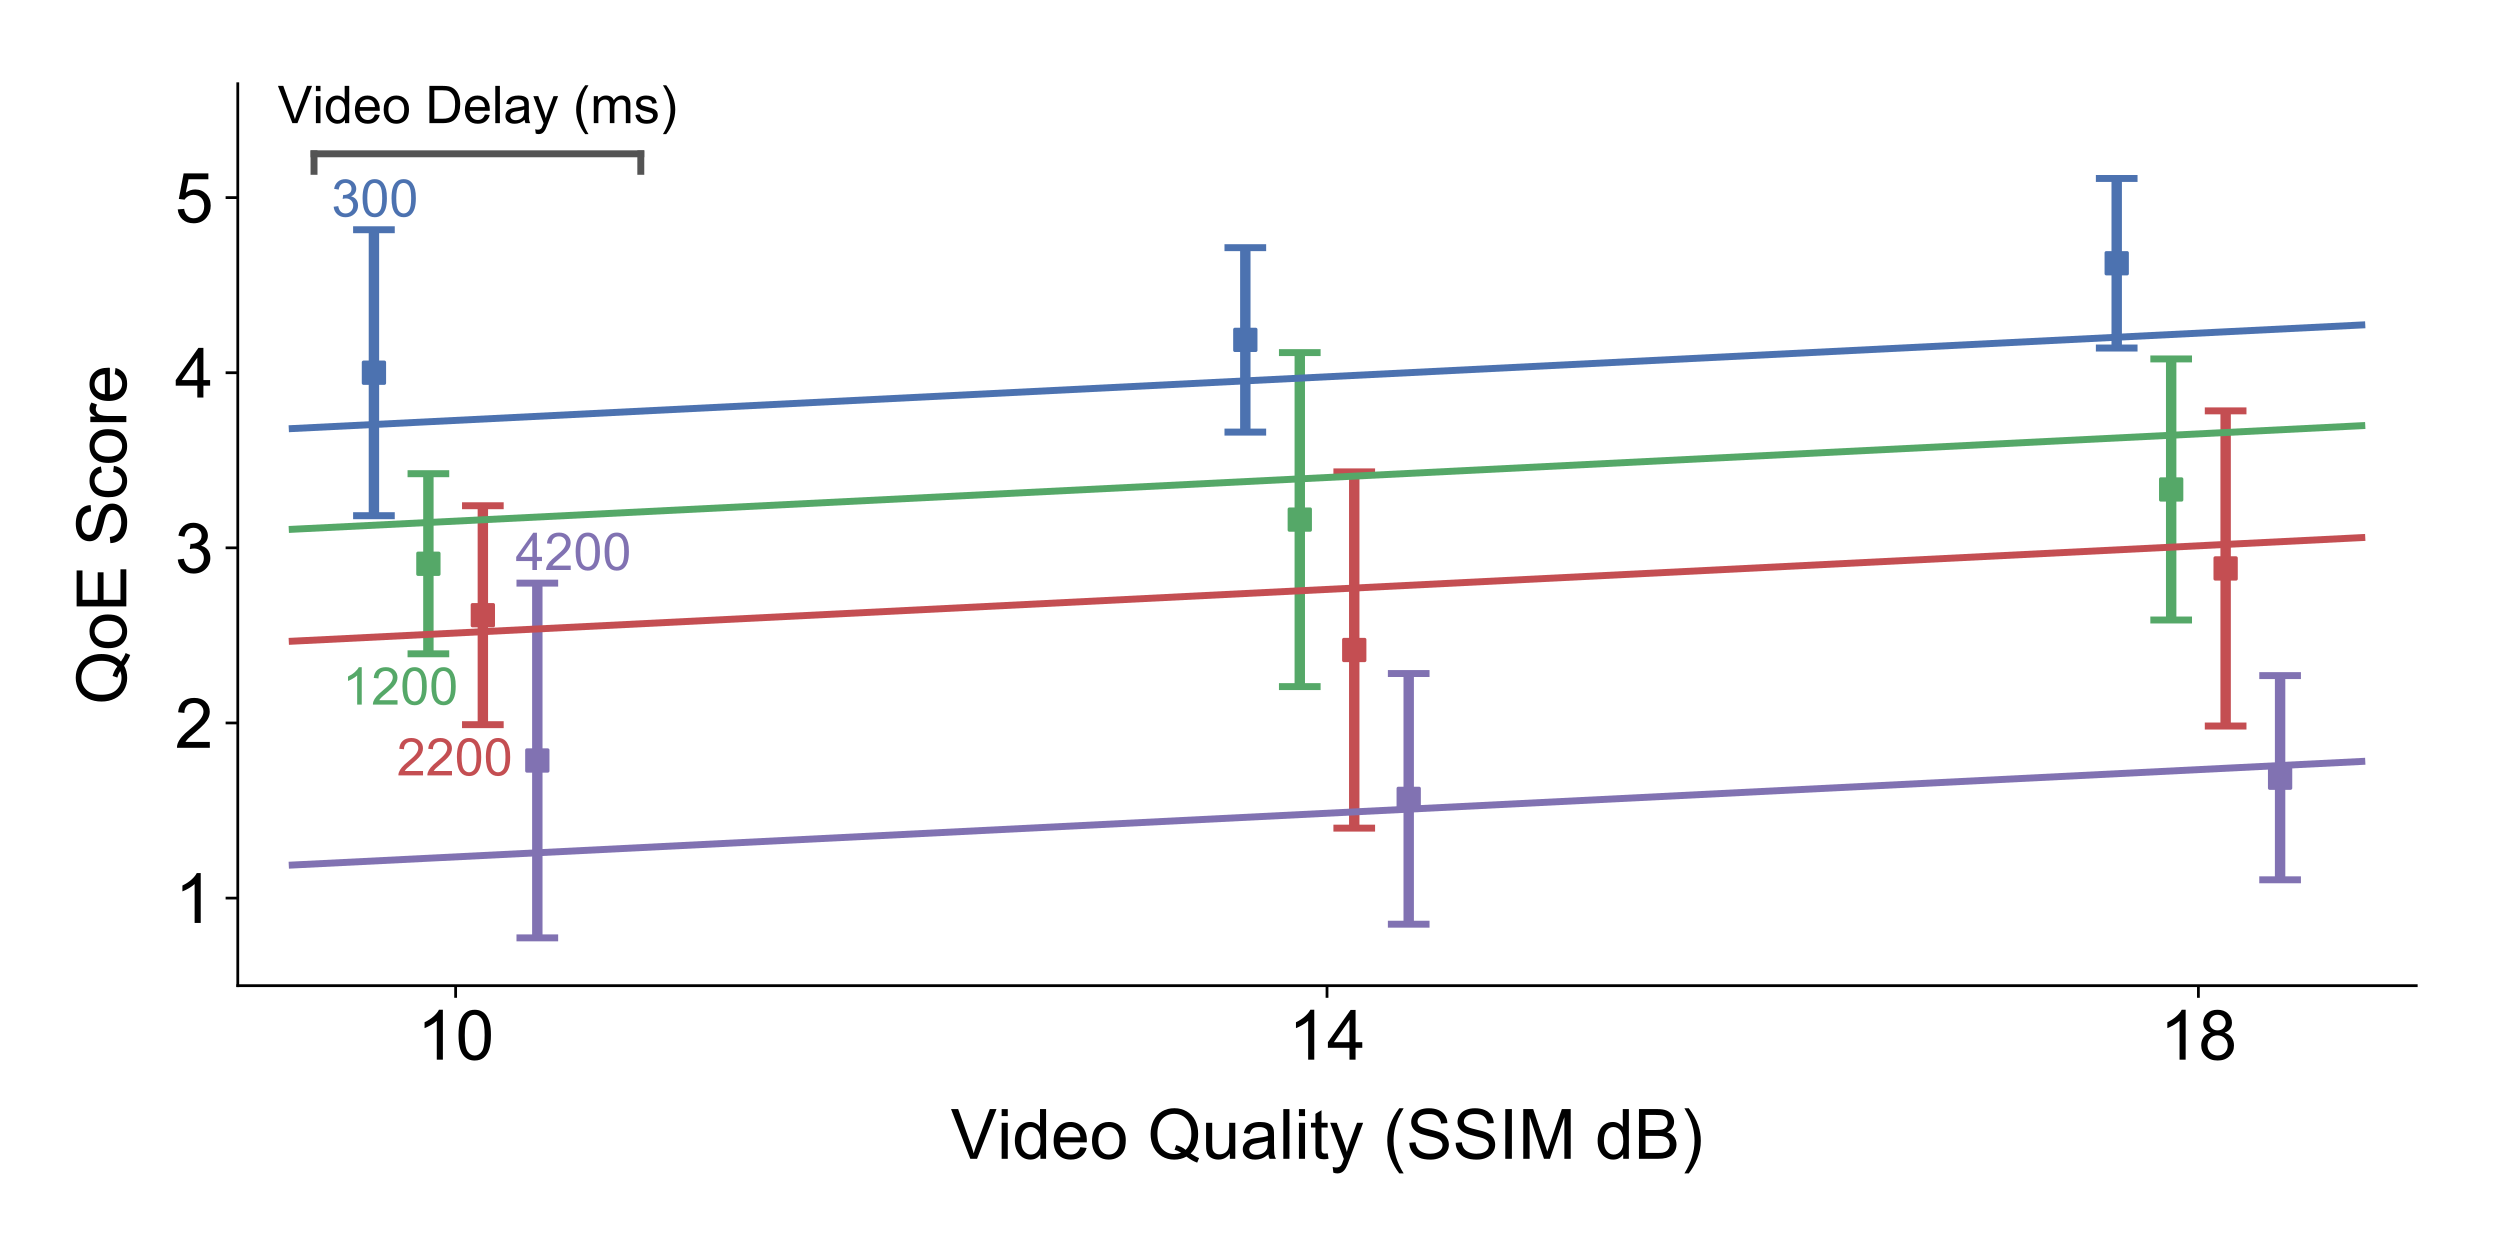 <?xml version="1.0" encoding="utf-8" standalone="no"?>
<!DOCTYPE svg PUBLIC "-//W3C//DTD SVG 1.1//EN"
  "http://www.w3.org/Graphics/SVG/1.1/DTD/svg11.dtd">
<!-- Created with matplotlib (http://matplotlib.org/) -->
<svg height="360pt" version="1.1" viewBox="0 0 720 360" width="720pt" xmlns="http://www.w3.org/2000/svg" xmlns:xlink="http://www.w3.org/1999/xlink">
 <defs>
  <style type="text/css">
*{stroke-linecap:butt;stroke-linejoin:round;}
  </style>
 </defs>
 <g id="figure_1">
  <g id="patch_1">
   <path d="M 0 360 
L 720 360 
L 720 0 
L 0 0 
z
" style="fill:#ffffff;"/>
  </g>
  <g id="axes_1">
   <g id="patch_2">
    <path d="M 68.48 283.87 
L 695.88 283.87 
L 695.88 24.12 
L 68.48 24.12 
z
" style="fill:#ffffff;"/>
   </g>
   <g id="matplotlib.axis_1">
    <g id="xtick_1">
     <g id="line2d_1">
      <defs>
       <path d="M 0 0 
L 0 3.5 
" id="m4a4c2b282b" style="stroke:#000000;stroke-width:0.8;"/>
      </defs>
      <g>
       <use style="stroke:#000000;stroke-width:0.8;" x="131.22" xlink:href="#m4a4c2b282b" y="283.87"/>
      </g>
     </g>
     <g id="text_1">
      <!-- 10 -->
      <defs>
       <path d="M 37.25 0 
L 28.469 0 
L 28.469 56 
Q 25.297 52.984 20.141 49.953 
Q 14.984 46.922 10.891 45.406 
L 10.891 53.906 
Q 18.266 57.375 23.781 62.297 
Q 29.297 67.234 31.594 71.875 
L 37.25 71.875 
z
" id="ArialMT-31"/>
       <path d="M 4.156 35.297 
Q 4.156 48 6.766 55.734 
Q 9.375 63.484 14.516 67.672 
Q 19.672 71.875 27.484 71.875 
Q 33.25 71.875 37.594 69.547 
Q 41.938 67.234 44.766 62.859 
Q 47.609 58.5 49.219 52.219 
Q 50.828 45.953 50.828 35.297 
Q 50.828 22.703 48.234 14.969 
Q 45.656 7.234 40.5 3 
Q 35.359 -1.219 27.484 -1.219 
Q 17.141 -1.219 11.234 6.203 
Q 4.156 15.141 4.156 35.297 
M 13.188 35.297 
Q 13.188 17.672 17.312 11.828 
Q 21.438 6 27.484 6 
Q 33.547 6 37.672 11.859 
Q 41.797 17.719 41.797 35.297 
Q 41.797 52.984 37.672 58.781 
Q 33.547 64.594 27.391 64.594 
Q 21.344 64.594 17.719 59.469 
Q 13.188 52.938 13.188 35.297 
" id="ArialMT-30"/>
      </defs>
      <g transform="translate(120.098 305.186)scale(0.2 -0.2)">
       <use xlink:href="#ArialMT-31"/>
       <use x="55.615" xlink:href="#ArialMT-30"/>
      </g>
     </g>
    </g>
    <g id="xtick_2">
     <g id="line2d_2">
      <g>
       <use style="stroke:#000000;stroke-width:0.8;" x="382.18" xlink:href="#m4a4c2b282b" y="283.87"/>
      </g>
     </g>
     <g id="text_2">
      <!-- 14 -->
      <defs>
       <path d="M 32.328 0 
L 32.328 17.141 
L 1.266 17.141 
L 1.266 25.203 
L 33.938 71.578 
L 41.109 71.578 
L 41.109 25.203 
L 50.781 25.203 
L 50.781 17.141 
L 41.109 17.141 
L 41.109 0 
z
M 32.328 25.203 
L 32.328 57.469 
L 9.906 25.203 
z
" id="ArialMT-34"/>
      </defs>
      <g transform="translate(371.058 305.186)scale(0.2 -0.2)">
       <use xlink:href="#ArialMT-31"/>
       <use x="55.615" xlink:href="#ArialMT-34"/>
      </g>
     </g>
    </g>
    <g id="xtick_3">
     <g id="line2d_3">
      <g>
       <use style="stroke:#000000;stroke-width:0.8;" x="633.14" xlink:href="#m4a4c2b282b" y="283.87"/>
      </g>
     </g>
     <g id="text_3">
      <!-- 18 -->
      <defs>
       <path d="M 17.672 38.812 
Q 12.203 40.828 9.562 44.531 
Q 6.938 48.25 6.938 53.422 
Q 6.938 61.234 12.547 66.547 
Q 18.172 71.875 27.484 71.875 
Q 36.859 71.875 42.578 66.422 
Q 48.297 60.984 48.297 53.172 
Q 48.297 48.188 45.672 44.5 
Q 43.062 40.828 37.75 38.812 
Q 44.344 36.672 47.781 31.875 
Q 51.219 27.094 51.219 20.453 
Q 51.219 11.281 44.719 5.031 
Q 38.234 -1.219 27.641 -1.219 
Q 17.047 -1.219 10.547 5.047 
Q 4.047 11.328 4.047 20.703 
Q 4.047 27.688 7.594 32.391 
Q 11.141 37.109 17.672 38.812 
M 15.922 53.719 
Q 15.922 48.641 19.188 45.406 
Q 22.469 42.188 27.688 42.188 
Q 32.766 42.188 36.016 45.375 
Q 39.266 48.578 39.266 53.219 
Q 39.266 58.062 35.906 61.359 
Q 32.562 64.656 27.594 64.656 
Q 22.562 64.656 19.234 61.422 
Q 15.922 58.203 15.922 53.719 
M 13.094 20.656 
Q 13.094 16.891 14.875 13.375 
Q 16.656 9.859 20.172 7.922 
Q 23.688 6 27.734 6 
Q 34.031 6 38.125 10.047 
Q 42.234 14.109 42.234 20.359 
Q 42.234 26.703 38.016 30.859 
Q 33.797 35.016 27.438 35.016 
Q 21.234 35.016 17.156 30.906 
Q 13.094 26.812 13.094 20.656 
" id="ArialMT-38"/>
      </defs>
      <g transform="translate(622.018 305.186)scale(0.2 -0.2)">
       <use xlink:href="#ArialMT-31"/>
       <use x="55.615" xlink:href="#ArialMT-38"/>
      </g>
     </g>
    </g>
    <g id="text_4">
     <!-- Video Quality (SSIM dB) -->
     <defs>
      <path d="M 28.172 0 
L 0.438 71.578 
L 10.688 71.578 
L 29.297 19.578 
Q 31.547 13.328 33.062 7.859 
Q 34.719 13.719 36.922 19.578 
L 56.25 71.578 
L 65.922 71.578 
L 37.891 0 
z
" id="ArialMT-56"/>
      <path d="M 6.641 61.469 
L 6.641 71.578 
L 15.438 71.578 
L 15.438 61.469 
z
M 6.641 0 
L 6.641 51.859 
L 15.438 51.859 
L 15.438 0 
z
" id="ArialMT-69"/>
      <path d="M 40.234 0 
L 40.234 6.547 
Q 35.297 -1.172 25.734 -1.172 
Q 19.531 -1.172 14.328 2.25 
Q 9.125 5.672 6.266 11.797 
Q 3.422 17.922 3.422 25.875 
Q 3.422 33.641 6 39.969 
Q 8.594 46.297 13.766 49.656 
Q 18.953 53.031 25.344 53.031 
Q 30.031 53.031 33.688 51.047 
Q 37.359 49.078 39.656 45.906 
L 39.656 71.578 
L 48.391 71.578 
L 48.391 0 
z
M 12.453 25.875 
Q 12.453 15.922 16.641 10.984 
Q 20.844 6.062 26.562 6.062 
Q 32.328 6.062 36.344 10.766 
Q 40.375 15.484 40.375 25.141 
Q 40.375 35.797 36.266 40.766 
Q 32.172 45.75 26.172 45.75 
Q 20.312 45.75 16.375 40.969 
Q 12.453 36.188 12.453 25.875 
" id="ArialMT-64"/>
      <path d="M 42.094 16.703 
L 51.172 15.578 
Q 49.031 7.625 43.219 3.219 
Q 37.406 -1.172 28.375 -1.172 
Q 17 -1.172 10.328 5.828 
Q 3.656 12.844 3.656 25.484 
Q 3.656 38.578 10.391 45.797 
Q 17.141 53.031 27.875 53.031 
Q 38.281 53.031 44.875 45.953 
Q 51.469 38.875 51.469 26.031 
Q 51.469 25.25 51.422 23.688 
L 12.75 23.688 
Q 13.234 15.141 17.578 10.594 
Q 21.922 6.062 28.422 6.062 
Q 33.25 6.062 36.672 8.594 
Q 40.094 11.141 42.094 16.703 
M 13.234 30.906 
L 42.188 30.906 
Q 41.609 37.453 38.875 40.719 
Q 34.672 45.797 27.984 45.797 
Q 21.922 45.797 17.797 41.75 
Q 13.672 37.703 13.234 30.906 
" id="ArialMT-65"/>
      <path d="M 3.328 25.922 
Q 3.328 40.328 11.328 47.266 
Q 18.016 53.031 27.641 53.031 
Q 38.328 53.031 45.109 46.016 
Q 51.906 39.016 51.906 26.656 
Q 51.906 16.656 48.906 10.906 
Q 45.906 5.172 40.156 2 
Q 34.422 -1.172 27.641 -1.172 
Q 16.75 -1.172 10.031 5.812 
Q 3.328 12.797 3.328 25.922 
M 12.359 25.922 
Q 12.359 15.969 16.703 11.016 
Q 21.047 6.062 27.641 6.062 
Q 34.188 6.062 38.531 11.031 
Q 42.875 16.016 42.875 26.219 
Q 42.875 35.844 38.5 40.797 
Q 34.125 45.75 27.641 45.75 
Q 21.047 45.75 16.703 40.812 
Q 12.359 35.891 12.359 25.922 
" id="ArialMT-6f"/>
      <path id="ArialMT-20"/>
      <path d="M 61.969 7.672 
Q 68.562 3.125 74.125 1.031 
L 71.344 -5.562 
Q 63.625 -2.781 55.953 3.219 
Q 48 -1.219 38.375 -1.219 
Q 28.656 -1.219 20.75 3.469 
Q 12.844 8.156 8.562 16.641 
Q 4.297 25.141 4.297 35.797 
Q 4.297 46.391 8.594 55.078 
Q 12.891 63.766 20.828 68.312 
Q 28.766 72.859 38.578 72.859 
Q 48.484 72.859 56.438 68.141 
Q 64.406 63.422 68.578 54.953 
Q 72.75 46.484 72.75 35.844 
Q 72.75 27 70.062 19.938 
Q 67.391 12.891 61.969 7.672 
M 41.109 19.781 
Q 49.312 17.484 54.641 12.938 
Q 62.984 20.562 62.984 35.844 
Q 62.984 44.531 60.031 51.016 
Q 57.078 57.516 51.391 61.109 
Q 45.703 64.703 38.625 64.703 
Q 28.031 64.703 21.047 57.453 
Q 14.062 50.203 14.062 35.797 
Q 14.062 21.828 20.969 14.359 
Q 27.875 6.891 38.625 6.891 
Q 43.703 6.891 48.188 8.797 
Q 43.75 11.672 38.812 12.891 
z
" id="ArialMT-51"/>
      <path d="M 40.578 0 
L 40.578 7.625 
Q 34.516 -1.172 24.125 -1.172 
Q 19.531 -1.172 15.547 0.578 
Q 11.578 2.344 9.641 5 
Q 7.719 7.672 6.938 11.531 
Q 6.391 14.109 6.391 19.734 
L 6.391 51.859 
L 15.188 51.859 
L 15.188 23.094 
Q 15.188 16.219 15.719 13.812 
Q 16.547 10.359 19.234 8.375 
Q 21.922 6.391 25.875 6.391 
Q 29.828 6.391 33.297 8.422 
Q 36.766 10.453 38.203 13.938 
Q 39.656 17.438 39.656 24.078 
L 39.656 51.859 
L 48.438 51.859 
L 48.438 0 
z
" id="ArialMT-75"/>
      <path d="M 40.438 6.391 
Q 35.547 2.25 31.031 0.531 
Q 26.516 -1.172 21.344 -1.172 
Q 12.797 -1.172 8.203 3 
Q 3.609 7.172 3.609 13.672 
Q 3.609 17.484 5.344 20.625 
Q 7.078 23.781 9.891 25.688 
Q 12.703 27.594 16.219 28.562 
Q 18.797 29.25 24.031 29.891 
Q 34.672 31.156 39.703 32.906 
Q 39.75 34.719 39.75 35.203 
Q 39.75 40.578 37.25 42.781 
Q 33.891 45.75 27.25 45.75 
Q 21.047 45.75 18.094 43.578 
Q 15.141 41.406 13.719 35.891 
L 5.125 37.062 
Q 6.297 42.578 8.984 45.969 
Q 11.672 49.359 16.75 51.188 
Q 21.828 53.031 28.516 53.031 
Q 35.156 53.031 39.297 51.469 
Q 43.453 49.906 45.406 47.531 
Q 47.359 45.172 48.141 41.547 
Q 48.578 39.312 48.578 33.453 
L 48.578 21.734 
Q 48.578 9.469 49.141 6.219 
Q 49.703 2.984 51.375 0 
L 42.188 0 
Q 40.828 2.734 40.438 6.391 
M 39.703 26.031 
Q 34.906 24.078 25.344 22.703 
Q 19.922 21.922 17.672 20.938 
Q 15.438 19.969 14.203 18.094 
Q 12.984 16.219 12.984 13.922 
Q 12.984 10.406 15.641 8.062 
Q 18.312 5.719 23.438 5.719 
Q 28.516 5.719 32.469 7.938 
Q 36.422 10.156 38.281 14.016 
Q 39.703 17 39.703 22.797 
z
" id="ArialMT-61"/>
      <path d="M 6.391 0 
L 6.391 71.578 
L 15.188 71.578 
L 15.188 0 
z
" id="ArialMT-6c"/>
      <path d="M 25.781 7.859 
L 27.047 0.094 
Q 23.344 -0.688 20.406 -0.688 
Q 15.625 -0.688 12.984 0.828 
Q 10.359 2.344 9.281 4.812 
Q 8.203 7.281 8.203 15.188 
L 8.203 45.016 
L 1.766 45.016 
L 1.766 51.859 
L 8.203 51.859 
L 8.203 64.703 
L 16.938 69.969 
L 16.938 51.859 
L 25.781 51.859 
L 25.781 45.016 
L 16.938 45.016 
L 16.938 14.703 
Q 16.938 10.938 17.406 9.859 
Q 17.875 8.797 18.922 8.156 
Q 19.969 7.516 21.922 7.516 
Q 23.391 7.516 25.781 7.859 
" id="ArialMT-74"/>
      <path d="M 6.203 -19.969 
L 5.219 -11.719 
Q 8.109 -12.5 10.25 -12.5 
Q 13.188 -12.5 14.938 -11.516 
Q 16.703 -10.547 17.828 -8.797 
Q 18.656 -7.469 20.516 -2.25 
Q 20.75 -1.516 21.297 -0.094 
L 1.609 51.859 
L 11.078 51.859 
L 21.875 21.828 
Q 23.969 16.109 25.641 9.812 
Q 27.156 15.875 29.25 21.625 
L 40.328 51.859 
L 49.125 51.859 
L 29.391 -0.875 
Q 26.219 -9.422 24.469 -12.641 
Q 22.125 -17 19.094 -19.016 
Q 16.062 -21.047 11.859 -21.047 
Q 9.328 -21.047 6.203 -19.969 
" id="ArialMT-79"/>
      <path d="M 23.391 -21.047 
Q 16.109 -11.859 11.078 0.438 
Q 6.062 12.75 6.062 25.922 
Q 6.062 37.547 9.812 48.188 
Q 14.203 60.547 23.391 72.797 
L 29.688 72.797 
Q 23.781 62.641 21.875 58.297 
Q 18.891 51.562 17.188 44.234 
Q 15.094 35.109 15.094 25.875 
Q 15.094 2.391 29.688 -21.047 
z
" id="ArialMT-28"/>
      <path d="M 4.5 23 
L 13.422 23.781 
Q 14.062 18.406 16.375 14.969 
Q 18.703 11.531 23.578 9.406 
Q 28.469 7.281 34.578 7.281 
Q 39.984 7.281 44.141 8.891 
Q 48.297 10.5 50.312 13.297 
Q 52.344 16.109 52.344 19.438 
Q 52.344 22.797 50.391 25.312 
Q 48.438 27.828 43.953 29.547 
Q 41.062 30.672 31.203 33.031 
Q 21.344 35.406 17.391 37.5 
Q 12.25 40.188 9.734 44.156 
Q 7.234 48.141 7.234 53.078 
Q 7.234 58.5 10.297 63.203 
Q 13.375 67.922 19.281 70.359 
Q 25.203 72.797 32.422 72.797 
Q 40.375 72.797 46.453 70.234 
Q 52.547 67.672 55.812 62.688 
Q 59.078 57.719 59.328 51.422 
L 50.25 50.734 
Q 49.516 57.516 45.281 60.984 
Q 41.062 64.453 32.812 64.453 
Q 24.219 64.453 20.281 61.297 
Q 16.359 58.156 16.359 53.719 
Q 16.359 49.859 19.141 47.359 
Q 21.875 44.875 33.422 42.266 
Q 44.969 39.656 49.266 37.703 
Q 55.516 34.812 58.484 30.391 
Q 61.469 25.984 61.469 20.219 
Q 61.469 14.5 58.203 9.438 
Q 54.938 4.391 48.797 1.578 
Q 42.672 -1.219 35.016 -1.219 
Q 25.297 -1.219 18.719 1.609 
Q 12.156 4.438 8.422 10.125 
Q 4.688 15.828 4.5 23 
" id="ArialMT-53"/>
      <path d="M 9.328 0 
L 9.328 71.578 
L 18.797 71.578 
L 18.797 0 
z
" id="ArialMT-49"/>
      <path d="M 7.422 0 
L 7.422 71.578 
L 21.688 71.578 
L 38.625 20.906 
Q 40.969 13.812 42.047 10.297 
Q 43.266 14.203 45.844 21.781 
L 62.984 71.578 
L 75.734 71.578 
L 75.734 0 
L 66.609 0 
L 66.609 59.906 
L 45.797 0 
L 37.25 0 
L 16.547 60.938 
L 16.547 0 
z
" id="ArialMT-4d"/>
      <path d="M 7.328 0 
L 7.328 71.578 
L 34.188 71.578 
Q 42.391 71.578 47.344 69.406 
Q 52.297 67.234 55.094 62.719 
Q 57.906 58.203 57.906 53.266 
Q 57.906 48.688 55.422 44.625 
Q 52.938 40.578 47.906 38.094 
Q 54.391 36.188 57.875 31.594 
Q 61.375 27 61.375 20.75 
Q 61.375 15.719 59.25 11.391 
Q 57.125 7.078 54 4.734 
Q 50.875 2.391 46.156 1.188 
Q 41.453 0 34.625 0 
z
M 16.797 41.5 
L 32.281 41.5 
Q 38.578 41.5 41.312 42.328 
Q 44.922 43.406 46.75 45.891 
Q 48.578 48.391 48.578 52.156 
Q 48.578 55.719 46.875 58.422 
Q 45.172 61.141 41.984 62.141 
Q 38.812 63.141 31.109 63.141 
L 16.797 63.141 
z
M 16.797 8.453 
L 34.625 8.453 
Q 39.203 8.453 41.062 8.797 
Q 44.344 9.375 46.531 10.734 
Q 48.734 12.109 50.141 14.719 
Q 51.562 17.328 51.562 20.75 
Q 51.562 24.75 49.516 27.703 
Q 47.469 30.672 43.828 31.859 
Q 40.188 33.062 33.344 33.062 
L 16.797 33.062 
z
" id="ArialMT-42"/>
      <path d="M 12.359 -21.047 
L 6.062 -21.047 
Q 20.656 2.391 20.656 25.875 
Q 20.656 35.062 18.562 44.094 
Q 16.891 51.422 13.922 58.156 
Q 12.016 62.547 6.062 72.797 
L 12.359 72.797 
Q 21.531 60.547 25.922 48.188 
Q 29.688 37.547 29.688 25.922 
Q 29.688 12.75 24.625 0.438 
Q 19.578 -11.859 12.359 -21.047 
" id="ArialMT-29"/>
     </defs>
     <g transform="translate(273.811 333.733)scale(0.2 -0.2)">
      <use xlink:href="#ArialMT-56"/>
      <use x="66.684" xlink:href="#ArialMT-69"/>
      <use x="88.9" xlink:href="#ArialMT-64"/>
      <use x="144.516" xlink:href="#ArialMT-65"/>
      <use x="200.131" xlink:href="#ArialMT-6f"/>
      <use x="255.746" xlink:href="#ArialMT-20"/>
      <use x="283.529" xlink:href="#ArialMT-51"/>
      <use x="361.312" xlink:href="#ArialMT-75"/>
      <use x="416.928" xlink:href="#ArialMT-61"/>
      <use x="472.543" xlink:href="#ArialMT-6c"/>
      <use x="494.76" xlink:href="#ArialMT-69"/>
      <use x="516.977" xlink:href="#ArialMT-74"/>
      <use x="544.76" xlink:href="#ArialMT-79"/>
      <use x="594.76" xlink:href="#ArialMT-20"/>
      <use x="622.543" xlink:href="#ArialMT-28"/>
      <use x="655.844" xlink:href="#ArialMT-53"/>
      <use x="722.543" xlink:href="#ArialMT-53"/>
      <use x="789.242" xlink:href="#ArialMT-49"/>
      <use x="817.025" xlink:href="#ArialMT-4d"/>
      <use x="900.326" xlink:href="#ArialMT-20"/>
      <use x="928.109" xlink:href="#ArialMT-64"/>
      <use x="983.725" xlink:href="#ArialMT-42"/>
      <use x="1050.424" xlink:href="#ArialMT-29"/>
     </g>
    </g>
   </g>
   <g id="matplotlib.axis_2">
    <g id="ytick_1">
     <g id="line2d_4">
      <defs>
       <path d="M 0 0 
L -3.5 0 
" id="m217975f55a" style="stroke:#000000;stroke-width:0.8;"/>
      </defs>
      <g>
       <use style="stroke:#000000;stroke-width:0.8;" x="68.48" xlink:href="#m217975f55a" y="258.652"/>
      </g>
     </g>
     <g id="text_5">
      <!-- 1 -->
      <g transform="translate(50.358 265.809)scale(0.2 -0.2)">
       <use xlink:href="#ArialMT-31"/>
      </g>
     </g>
    </g>
    <g id="ytick_2">
     <g id="line2d_5">
      <g>
       <use style="stroke:#000000;stroke-width:0.8;" x="68.48" xlink:href="#m217975f55a" y="208.215"/>
      </g>
     </g>
     <g id="text_6">
      <!-- 2 -->
      <defs>
       <path d="M 50.344 8.453 
L 50.344 0 
L 3.031 0 
Q 2.938 3.172 4.047 6.109 
Q 5.859 10.938 9.828 15.625 
Q 13.812 20.312 21.344 26.469 
Q 33.016 36.031 37.109 41.625 
Q 41.219 47.219 41.219 52.203 
Q 41.219 57.422 37.469 61 
Q 33.734 64.594 27.734 64.594 
Q 21.391 64.594 17.578 60.781 
Q 13.766 56.984 13.719 50.25 
L 4.688 51.172 
Q 5.609 61.281 11.656 66.578 
Q 17.719 71.875 27.938 71.875 
Q 38.234 71.875 44.234 66.156 
Q 50.25 60.453 50.25 52 
Q 50.25 47.703 48.484 43.547 
Q 46.734 39.406 42.656 34.812 
Q 38.578 30.219 29.109 22.219 
Q 21.188 15.578 18.938 13.203 
Q 16.703 10.844 15.234 8.453 
z
" id="ArialMT-32"/>
      </defs>
      <g transform="translate(50.358 215.372)scale(0.2 -0.2)">
       <use xlink:href="#ArialMT-32"/>
      </g>
     </g>
    </g>
    <g id="ytick_3">
     <g id="line2d_6">
      <g>
       <use style="stroke:#000000;stroke-width:0.8;" x="68.48" xlink:href="#m217975f55a" y="157.778"/>
      </g>
     </g>
     <g id="text_7">
      <!-- 3 -->
      <defs>
       <path d="M 4.203 18.891 
L 12.984 20.062 
Q 14.5 12.594 18.141 9.297 
Q 21.781 6 27 6 
Q 33.203 6 37.469 10.297 
Q 41.75 14.594 41.75 20.953 
Q 41.75 27 37.797 30.922 
Q 33.844 34.859 27.734 34.859 
Q 25.25 34.859 21.531 33.891 
L 22.516 41.609 
Q 23.391 41.5 23.922 41.5 
Q 29.547 41.5 34.031 44.422 
Q 38.531 47.359 38.531 53.469 
Q 38.531 58.297 35.25 61.469 
Q 31.984 64.656 26.812 64.656 
Q 21.688 64.656 18.266 61.422 
Q 14.844 58.203 13.875 51.766 
L 5.078 53.328 
Q 6.688 62.156 12.391 67.016 
Q 18.109 71.875 26.609 71.875 
Q 32.469 71.875 37.391 69.359 
Q 42.328 66.844 44.938 62.5 
Q 47.562 58.156 47.562 53.266 
Q 47.562 48.641 45.062 44.828 
Q 42.578 41.016 37.703 38.766 
Q 44.047 37.312 47.562 32.688 
Q 51.078 28.078 51.078 21.141 
Q 51.078 11.766 44.234 5.25 
Q 37.406 -1.266 26.953 -1.266 
Q 17.531 -1.266 11.297 4.344 
Q 5.078 9.969 4.203 18.891 
" id="ArialMT-33"/>
      </defs>
      <g transform="translate(50.358 164.936)scale(0.2 -0.2)">
       <use xlink:href="#ArialMT-33"/>
      </g>
     </g>
    </g>
    <g id="ytick_4">
     <g id="line2d_7">
      <g>
       <use style="stroke:#000000;stroke-width:0.8;" x="68.48" xlink:href="#m217975f55a" y="107.341"/>
      </g>
     </g>
     <g id="text_8">
      <!-- 4 -->
      <g transform="translate(50.358 114.499)scale(0.2 -0.2)">
       <use xlink:href="#ArialMT-34"/>
      </g>
     </g>
    </g>
    <g id="ytick_5">
     <g id="line2d_8">
      <g>
       <use style="stroke:#000000;stroke-width:0.8;" x="68.48" xlink:href="#m217975f55a" y="56.904"/>
      </g>
     </g>
     <g id="text_9">
      <!-- 5 -->
      <defs>
       <path d="M 4.156 18.75 
L 13.375 19.531 
Q 14.406 12.797 18.141 9.391 
Q 21.875 6 27.156 6 
Q 33.5 6 37.891 10.781 
Q 42.281 15.578 42.281 23.484 
Q 42.281 31 38.062 35.344 
Q 33.844 39.703 27 39.703 
Q 22.75 39.703 19.328 37.766 
Q 15.922 35.844 13.969 32.766 
L 5.719 33.844 
L 12.641 70.609 
L 48.25 70.609 
L 48.25 62.203 
L 19.672 62.203 
L 15.828 42.969 
Q 22.266 47.469 29.344 47.469 
Q 38.719 47.469 45.156 40.969 
Q 51.609 34.469 51.609 24.266 
Q 51.609 14.547 45.953 7.469 
Q 39.062 -1.219 27.156 -1.219 
Q 17.391 -1.219 11.203 4.25 
Q 5.031 9.719 4.156 18.75 
" id="ArialMT-35"/>
      </defs>
      <g transform="translate(50.358 64.062)scale(0.2 -0.2)">
       <use xlink:href="#ArialMT-35"/>
      </g>
     </g>
    </g>
    <g id="text_10">
     <!-- QoE Score -->
     <defs>
      <path d="M 7.906 0 
L 7.906 71.578 
L 59.672 71.578 
L 59.672 63.141 
L 17.391 63.141 
L 17.391 41.219 
L 56.984 41.219 
L 56.984 32.812 
L 17.391 32.812 
L 17.391 8.453 
L 61.328 8.453 
L 61.328 0 
z
" id="ArialMT-45"/>
      <path d="M 40.438 19 
L 49.078 17.875 
Q 47.656 8.938 41.812 3.875 
Q 35.984 -1.172 27.484 -1.172 
Q 16.844 -1.172 10.375 5.781 
Q 3.906 12.75 3.906 25.734 
Q 3.906 34.125 6.688 40.422 
Q 9.469 46.734 15.156 49.875 
Q 20.844 53.031 27.547 53.031 
Q 35.984 53.031 41.359 48.75 
Q 46.734 44.484 48.25 36.625 
L 39.703 35.297 
Q 38.484 40.531 35.375 43.156 
Q 32.281 45.797 27.875 45.797 
Q 21.234 45.797 17.078 41.031 
Q 12.938 36.281 12.938 25.984 
Q 12.938 15.531 16.938 10.797 
Q 20.953 6.062 27.391 6.062 
Q 32.562 6.062 36.031 9.234 
Q 39.5 12.406 40.438 19 
" id="ArialMT-63"/>
      <path d="M 6.5 0 
L 6.5 51.859 
L 14.406 51.859 
L 14.406 44 
Q 17.438 49.516 20 51.266 
Q 22.562 53.031 25.641 53.031 
Q 30.078 53.031 34.672 50.203 
L 31.641 42.047 
Q 28.422 43.953 25.203 43.953 
Q 22.312 43.953 20.016 42.219 
Q 17.719 40.484 16.75 37.406 
Q 15.281 32.719 15.281 27.156 
L 15.281 0 
z
" id="ArialMT-72"/>
     </defs>
     <g transform="translate(36.383 202.904)rotate(-90)scale(0.2 -0.2)">
      <use xlink:href="#ArialMT-51"/>
      <use x="77.783" xlink:href="#ArialMT-6f"/>
      <use x="133.398" xlink:href="#ArialMT-45"/>
      <use x="200.098" xlink:href="#ArialMT-20"/>
      <use x="227.881" xlink:href="#ArialMT-53"/>
      <use x="294.58" xlink:href="#ArialMT-63"/>
      <use x="344.58" xlink:href="#ArialMT-6f"/>
      <use x="400.195" xlink:href="#ArialMT-72"/>
      <use x="433.496" xlink:href="#ArialMT-65"/>
     </g>
    </g>
   </g>
   <g id="LineCollection_1">
    <path clip-path="url(#p284957bb28)" d="M 107.692 148.522 
L 107.692 66.159 
" style="fill:none;stroke:#4c72b0;stroke-width:3;"/>
   </g>
   <g id="LineCollection_2">
    <path clip-path="url(#p284957bb28)" d="M 123.377 188.301 
L 123.377 136.425 
" style="fill:none;stroke:#55a868;stroke-width:3;"/>
   </g>
   <g id="LineCollection_3">
    <path clip-path="url(#p284957bb28)" d="M 139.062 208.696 
L 139.062 145.657 
" style="fill:none;stroke:#c44e52;stroke-width:3;"/>
   </g>
   <g id="LineCollection_4">
    <path clip-path="url(#p284957bb28)" d="M 154.748 270.099 
L 154.748 167.946 
" style="fill:none;stroke:#8172b2;stroke-width:3;"/>
   </g>
   <g id="LineCollection_5">
    <path clip-path="url(#p284957bb28)" d="M 358.652 124.446 
L 358.652 71.322 
" style="fill:none;stroke:#4c72b0;stroke-width:3;"/>
   </g>
   <g id="LineCollection_6">
    <path clip-path="url(#p284957bb28)" d="M 374.337 197.742 
L 374.337 101.543 
" style="fill:none;stroke:#55a868;stroke-width:3;"/>
   </g>
   <g id="LineCollection_7">
    <path clip-path="url(#p284957bb28)" d="M 390.022 238.504 
L 390.022 135.894 
" style="fill:none;stroke:#c44e52;stroke-width:3;"/>
   </g>
   <g id="LineCollection_8">
    <path clip-path="url(#p284957bb28)" d="M 405.707 266.168 
L 405.707 193.973 
" style="fill:none;stroke:#8172b2;stroke-width:3;"/>
   </g>
   <g id="LineCollection_9">
    <path clip-path="url(#p284957bb28)" d="M 609.612 100.235 
L 609.612 51.4 
" style="fill:none;stroke:#4c72b0;stroke-width:3;"/>
   </g>
   <g id="LineCollection_10">
    <path clip-path="url(#p284957bb28)" d="M 625.298 178.559 
L 625.298 103.372 
" style="fill:none;stroke:#55a868;stroke-width:3;"/>
   </g>
   <g id="LineCollection_11">
    <path clip-path="url(#p284957bb28)" d="M 640.982 209.096 
L 640.982 118.327 
" style="fill:none;stroke:#c44e52;stroke-width:3;"/>
   </g>
   <g id="LineCollection_12">
    <path clip-path="url(#p284957bb28)" d="M 656.668 253.379 
L 656.668 194.573 
" style="fill:none;stroke:#8172b2;stroke-width:3;"/>
   </g>
   <g id="line2d_9">
    <defs>
     <path d="M 6 0 
L -6 -0 
" id="mc74f651f0c" style="stroke:#4c72b0;stroke-width:2;"/>
    </defs>
    <g clip-path="url(#p284957bb28)">
     <use style="fill:#4c72b0;stroke:#4c72b0;stroke-width:2;" x="107.692" xlink:href="#mc74f651f0c" y="148.522"/>
    </g>
   </g>
   <g id="line2d_10">
    <g clip-path="url(#p284957bb28)">
     <use style="fill:#4c72b0;stroke:#4c72b0;stroke-width:2;" x="107.692" xlink:href="#mc74f651f0c" y="66.159"/>
    </g>
   </g>
   <g id="line2d_11">
    <defs>
     <path d="M 6 0 
L -6 -0 
" id="mdcc55c0bf0" style="stroke:#55a868;stroke-width:2;"/>
    </defs>
    <g clip-path="url(#p284957bb28)">
     <use style="fill:#55a868;stroke:#55a868;stroke-width:2;" x="123.377" xlink:href="#mdcc55c0bf0" y="188.301"/>
    </g>
   </g>
   <g id="line2d_12">
    <g clip-path="url(#p284957bb28)">
     <use style="fill:#55a868;stroke:#55a868;stroke-width:2;" x="123.377" xlink:href="#mdcc55c0bf0" y="136.425"/>
    </g>
   </g>
   <g id="line2d_13">
    <defs>
     <path d="M 6 0 
L -6 -0 
" id="mc6bdb2439a" style="stroke:#c44e52;stroke-width:2;"/>
    </defs>
    <g clip-path="url(#p284957bb28)">
     <use style="fill:#c44e52;stroke:#c44e52;stroke-width:2;" x="139.062" xlink:href="#mc6bdb2439a" y="208.696"/>
    </g>
   </g>
   <g id="line2d_14">
    <g clip-path="url(#p284957bb28)">
     <use style="fill:#c44e52;stroke:#c44e52;stroke-width:2;" x="139.062" xlink:href="#mc6bdb2439a" y="145.657"/>
    </g>
   </g>
   <g id="line2d_15">
    <defs>
     <path d="M 6 0 
L -6 -0 
" id="m689ee05f06" style="stroke:#8172b2;stroke-width:2;"/>
    </defs>
    <g clip-path="url(#p284957bb28)">
     <use style="fill:#8172b2;stroke:#8172b2;stroke-width:2;" x="154.748" xlink:href="#m689ee05f06" y="270.099"/>
    </g>
   </g>
   <g id="line2d_16">
    <g clip-path="url(#p284957bb28)">
     <use style="fill:#8172b2;stroke:#8172b2;stroke-width:2;" x="154.748" xlink:href="#m689ee05f06" y="167.946"/>
    </g>
   </g>
   <g id="line2d_17">
    <g clip-path="url(#p284957bb28)">
     <use style="fill:#4c72b0;stroke:#4c72b0;stroke-width:2;" x="358.652" xlink:href="#mc74f651f0c" y="124.446"/>
    </g>
   </g>
   <g id="line2d_18">
    <g clip-path="url(#p284957bb28)">
     <use style="fill:#4c72b0;stroke:#4c72b0;stroke-width:2;" x="358.652" xlink:href="#mc74f651f0c" y="71.322"/>
    </g>
   </g>
   <g id="line2d_19">
    <g clip-path="url(#p284957bb28)">
     <use style="fill:#55a868;stroke:#55a868;stroke-width:2;" x="374.337" xlink:href="#mdcc55c0bf0" y="197.742"/>
    </g>
   </g>
   <g id="line2d_20">
    <g clip-path="url(#p284957bb28)">
     <use style="fill:#55a868;stroke:#55a868;stroke-width:2;" x="374.337" xlink:href="#mdcc55c0bf0" y="101.543"/>
    </g>
   </g>
   <g id="line2d_21">
    <g clip-path="url(#p284957bb28)">
     <use style="fill:#c44e52;stroke:#c44e52;stroke-width:2;" x="390.022" xlink:href="#mc6bdb2439a" y="238.504"/>
    </g>
   </g>
   <g id="line2d_22">
    <g clip-path="url(#p284957bb28)">
     <use style="fill:#c44e52;stroke:#c44e52;stroke-width:2;" x="390.022" xlink:href="#mc6bdb2439a" y="135.894"/>
    </g>
   </g>
   <g id="line2d_23">
    <g clip-path="url(#p284957bb28)">
     <use style="fill:#8172b2;stroke:#8172b2;stroke-width:2;" x="405.707" xlink:href="#m689ee05f06" y="266.168"/>
    </g>
   </g>
   <g id="line2d_24">
    <g clip-path="url(#p284957bb28)">
     <use style="fill:#8172b2;stroke:#8172b2;stroke-width:2;" x="405.707" xlink:href="#m689ee05f06" y="193.973"/>
    </g>
   </g>
   <g id="line2d_25">
    <g clip-path="url(#p284957bb28)">
     <use style="fill:#4c72b0;stroke:#4c72b0;stroke-width:2;" x="609.612" xlink:href="#mc74f651f0c" y="100.235"/>
    </g>
   </g>
   <g id="line2d_26">
    <g clip-path="url(#p284957bb28)">
     <use style="fill:#4c72b0;stroke:#4c72b0;stroke-width:2;" x="609.612" xlink:href="#mc74f651f0c" y="51.4"/>
    </g>
   </g>
   <g id="line2d_27">
    <g clip-path="url(#p284957bb28)">
     <use style="fill:#55a868;stroke:#55a868;stroke-width:2;" x="625.298" xlink:href="#mdcc55c0bf0" y="178.559"/>
    </g>
   </g>
   <g id="line2d_28">
    <g clip-path="url(#p284957bb28)">
     <use style="fill:#55a868;stroke:#55a868;stroke-width:2;" x="625.298" xlink:href="#mdcc55c0bf0" y="103.372"/>
    </g>
   </g>
   <g id="line2d_29">
    <g clip-path="url(#p284957bb28)">
     <use style="fill:#c44e52;stroke:#c44e52;stroke-width:2;" x="640.982" xlink:href="#mc6bdb2439a" y="209.096"/>
    </g>
   </g>
   <g id="line2d_30">
    <g clip-path="url(#p284957bb28)">
     <use style="fill:#c44e52;stroke:#c44e52;stroke-width:2;" x="640.982" xlink:href="#mc6bdb2439a" y="118.327"/>
    </g>
   </g>
   <g id="line2d_31">
    <g clip-path="url(#p284957bb28)">
     <use style="fill:#8172b2;stroke:#8172b2;stroke-width:2;" x="656.668" xlink:href="#m689ee05f06" y="253.379"/>
    </g>
   </g>
   <g id="line2d_32">
    <g clip-path="url(#p284957bb28)">
     <use style="fill:#8172b2;stroke:#8172b2;stroke-width:2;" x="656.668" xlink:href="#m689ee05f06" y="194.573"/>
    </g>
   </g>
   <g id="line2d_33">
    <path clip-path="url(#p284957bb28)" d="M 84.165 123.427 
L 680.195 93.588 
" style="fill:none;stroke:#4c72b0;stroke-linecap:square;stroke-width:2;"/>
   </g>
   <g id="line2d_34">
    <path clip-path="url(#p284957bb28)" d="M 84.165 152.435 
L 680.195 122.596 
" style="fill:none;stroke:#55a868;stroke-linecap:square;stroke-width:2;"/>
   </g>
   <g id="line2d_35">
    <path clip-path="url(#p284957bb28)" d="M 84.165 184.667 
L 680.195 154.828 
" style="fill:none;stroke:#c44e52;stroke-linecap:square;stroke-width:2;"/>
   </g>
   <g id="line2d_36">
    <path clip-path="url(#p284957bb28)" d="M 84.165 249.131 
L 680.195 219.291 
" style="fill:none;stroke:#8172b2;stroke-linecap:square;stroke-width:2;"/>
   </g>
   <g id="line2d_37">
    <path clip-path="url(#p284957bb28)" d="M 90.439 44.295 
L 184.549 44.295 
" style="fill:none;stroke:#545454;stroke-linecap:square;stroke-width:2;"/>
   </g>
   <g id="line2d_38">
    <path clip-path="url(#p284957bb28)" d="M 90.439 44.295 
L 90.439 49.338 
" style="fill:none;stroke:#545454;stroke-linecap:square;stroke-width:2;"/>
   </g>
   <g id="line2d_39">
    <path clip-path="url(#p284957bb28)" d="M 184.549 44.295 
L 184.549 49.338 
" style="fill:none;stroke:#545454;stroke-linecap:square;stroke-width:2;"/>
   </g>
   <g id="line2d_40">
    <defs>
     <path d="M -3 3 
L 3 3 
L 3 -3 
L -3 -3 
z
" id="m71b3d2e33e" style="stroke:#4c72b0;stroke-linejoin:miter;"/>
    </defs>
    <g clip-path="url(#p284957bb28)">
     <use style="fill:#4c72b0;stroke:#4c72b0;stroke-linejoin:miter;" x="107.692" xlink:href="#m71b3d2e33e" y="107.341"/>
    </g>
   </g>
   <g id="line2d_41">
    <defs>
     <path d="M -3 3 
L 3 3 
L 3 -3 
L -3 -3 
z
" id="m1f25db1d46" style="stroke:#55a868;stroke-linejoin:miter;"/>
    </defs>
    <g clip-path="url(#p284957bb28)">
     <use style="fill:#55a868;stroke:#55a868;stroke-linejoin:miter;" x="123.377" xlink:href="#m1f25db1d46" y="162.363"/>
    </g>
   </g>
   <g id="line2d_42">
    <defs>
     <path d="M -3 3 
L 3 3 
L 3 -3 
L -3 -3 
z
" id="m8d8c545862" style="stroke:#c44e52;stroke-linejoin:miter;"/>
    </defs>
    <g clip-path="url(#p284957bb28)">
     <use style="fill:#c44e52;stroke:#c44e52;stroke-linejoin:miter;" x="139.062" xlink:href="#m8d8c545862" y="177.177"/>
    </g>
   </g>
   <g id="line2d_43">
    <defs>
     <path d="M -3 3 
L 3 3 
L 3 -3 
L -3 -3 
z
" id="m7b089d9864" style="stroke:#8172b2;stroke-linejoin:miter;"/>
    </defs>
    <g clip-path="url(#p284957bb28)">
     <use style="fill:#8172b2;stroke:#8172b2;stroke-linejoin:miter;" x="154.748" xlink:href="#m7b089d9864" y="219.023"/>
    </g>
   </g>
   <g id="line2d_44">
    <g clip-path="url(#p284957bb28)">
     <use style="fill:#4c72b0;stroke:#4c72b0;stroke-linejoin:miter;" x="358.652" xlink:href="#m71b3d2e33e" y="97.884"/>
    </g>
   </g>
   <g id="line2d_45">
    <g clip-path="url(#p284957bb28)">
     <use style="fill:#55a868;stroke:#55a868;stroke-linejoin:miter;" x="374.337" xlink:href="#m1f25db1d46" y="149.643"/>
    </g>
   </g>
   <g id="line2d_46">
    <g clip-path="url(#p284957bb28)">
     <use style="fill:#c44e52;stroke:#c44e52;stroke-linejoin:miter;" x="390.022" xlink:href="#m8d8c545862" y="187.199"/>
    </g>
   </g>
   <g id="line2d_47">
    <g clip-path="url(#p284957bb28)">
     <use style="fill:#8172b2;stroke:#8172b2;stroke-linejoin:miter;" x="405.707" xlink:href="#m7b089d9864" y="230.071"/>
    </g>
   </g>
   <g id="line2d_48">
    <g clip-path="url(#p284957bb28)">
     <use style="fill:#4c72b0;stroke:#4c72b0;stroke-linejoin:miter;" x="609.612" xlink:href="#m71b3d2e33e" y="75.818"/>
    </g>
   </g>
   <g id="line2d_49">
    <g clip-path="url(#p284957bb28)">
     <use style="fill:#55a868;stroke:#55a868;stroke-linejoin:miter;" x="625.298" xlink:href="#m1f25db1d46" y="140.965"/>
    </g>
   </g>
   <g id="line2d_50">
    <g clip-path="url(#p284957bb28)">
     <use style="fill:#c44e52;stroke:#c44e52;stroke-linejoin:miter;" x="640.982" xlink:href="#m8d8c545862" y="163.712"/>
    </g>
   </g>
   <g id="line2d_51">
    <g clip-path="url(#p284957bb28)">
     <use style="fill:#8172b2;stroke:#8172b2;stroke-linejoin:miter;" x="656.668" xlink:href="#m7b089d9864" y="223.976"/>
    </g>
   </g>
   <g id="patch_3">
    <path d="M 68.48 283.87 
L 68.48 24.12 
" style="fill:none;stroke:#000000;stroke-linecap:square;stroke-linejoin:miter;stroke-width:0.8;"/>
   </g>
   <g id="patch_4">
    <path d="M 68.48 283.87 
L 695.88 283.87 
" style="fill:none;stroke:#000000;stroke-linecap:square;stroke-linejoin:miter;stroke-width:0.8;"/>
   </g>
   <g id="text_11">
    <!-- 300 -->
    <g style="fill:#4c72b0;" transform="translate(95.458 62.377)scale(0.15 -0.15)">
     <use xlink:href="#ArialMT-33"/>
     <use x="55.615" xlink:href="#ArialMT-30"/>
     <use x="111.23" xlink:href="#ArialMT-30"/>
    </g>
   </g>
   <g id="text_12">
    <!-- 1200 -->
    <g style="fill:#55a868;" transform="translate(98.595 202.927)scale(0.15 -0.15)">
     <use xlink:href="#ArialMT-31"/>
     <use x="55.615" xlink:href="#ArialMT-32"/>
     <use x="111.23" xlink:href="#ArialMT-30"/>
     <use x="166.846" xlink:href="#ArialMT-30"/>
    </g>
   </g>
   <g id="text_13">
    <!-- 2200 -->
    <g style="fill:#c44e52;" transform="translate(114.28 223.323)scale(0.15 -0.15)">
     <use xlink:href="#ArialMT-32"/>
     <use x="55.615" xlink:href="#ArialMT-32"/>
     <use x="111.23" xlink:href="#ArialMT-30"/>
     <use x="166.846" xlink:href="#ArialMT-30"/>
    </g>
   </g>
   <g id="text_14">
    <!-- 4200 -->
    <g style="fill:#8172b2;" transform="translate(148.474 164.164)scale(0.15 -0.15)">
     <use xlink:href="#ArialMT-34"/>
     <use x="55.615" xlink:href="#ArialMT-32"/>
     <use x="111.23" xlink:href="#ArialMT-30"/>
     <use x="166.846" xlink:href="#ArialMT-30"/>
    </g>
   </g>
   <g id="text_15">
    <!-- Video Delay (ms) -->
    <defs>
     <path d="M 7.719 0 
L 7.719 71.578 
L 32.375 71.578 
Q 40.719 71.578 45.125 70.562 
Q 51.266 69.141 55.609 65.438 
Q 61.281 60.641 64.078 53.188 
Q 66.891 45.75 66.891 36.188 
Q 66.891 28.031 64.984 21.734 
Q 63.094 15.438 60.109 11.297 
Q 57.125 7.172 53.578 4.797 
Q 50.047 2.438 45.047 1.219 
Q 40.047 0 33.547 0 
z
M 17.188 8.453 
L 32.469 8.453 
Q 39.547 8.453 43.578 9.766 
Q 47.609 11.078 50 13.484 
Q 53.375 16.844 55.25 22.531 
Q 57.125 28.219 57.125 36.328 
Q 57.125 47.562 53.438 53.594 
Q 49.75 59.625 44.484 61.672 
Q 40.672 63.141 32.234 63.141 
L 17.188 63.141 
z
" id="ArialMT-44"/>
     <path d="M 6.594 0 
L 6.594 51.859 
L 14.453 51.859 
L 14.453 44.578 
Q 16.891 48.391 20.938 50.703 
Q 25 53.031 30.172 53.031 
Q 35.938 53.031 39.625 50.641 
Q 43.312 48.25 44.828 43.953 
Q 50.984 53.031 60.844 53.031 
Q 68.562 53.031 72.703 48.75 
Q 76.859 44.484 76.859 35.594 
L 76.859 0 
L 68.109 0 
L 68.109 32.672 
Q 68.109 37.938 67.25 40.25 
Q 66.406 42.578 64.156 43.984 
Q 61.922 45.406 58.891 45.406 
Q 53.422 45.406 49.797 41.766 
Q 46.188 38.141 46.188 30.125 
L 46.188 0 
L 37.406 0 
L 37.406 33.688 
Q 37.406 39.547 35.25 42.469 
Q 33.109 45.406 28.219 45.406 
Q 24.516 45.406 21.359 43.453 
Q 18.219 41.5 16.797 37.734 
Q 15.375 33.984 15.375 26.906 
L 15.375 0 
z
" id="ArialMT-6d"/>
     <path d="M 3.078 15.484 
L 11.766 16.844 
Q 12.5 11.625 15.844 8.844 
Q 19.188 6.062 25.203 6.062 
Q 31.25 6.062 34.172 8.516 
Q 37.109 10.984 37.109 14.312 
Q 37.109 17.281 34.516 19 
Q 32.719 20.172 25.531 21.969 
Q 15.875 24.422 12.141 26.203 
Q 8.406 27.984 6.469 31.125 
Q 4.547 34.281 4.547 38.094 
Q 4.547 41.547 6.125 44.5 
Q 7.719 47.469 10.453 49.422 
Q 12.5 50.922 16.031 51.969 
Q 19.578 53.031 23.641 53.031 
Q 29.734 53.031 34.344 51.266 
Q 38.969 49.516 41.156 46.5 
Q 43.359 43.5 44.188 38.484 
L 35.594 37.312 
Q 35.016 41.312 32.203 43.547 
Q 29.391 45.797 24.266 45.797 
Q 18.219 45.797 15.625 43.797 
Q 13.031 41.797 13.031 39.109 
Q 13.031 37.406 14.109 36.031 
Q 15.188 34.625 17.484 33.688 
Q 18.797 33.203 25.25 31.453 
Q 34.578 28.953 38.25 27.359 
Q 41.938 25.781 44.031 22.75 
Q 46.141 19.734 46.141 15.234 
Q 46.141 10.844 43.578 6.953 
Q 41.016 3.078 36.172 0.953 
Q 31.344 -1.172 25.25 -1.172 
Q 15.141 -1.172 9.844 3.031 
Q 4.547 7.234 3.078 15.484 
" id="ArialMT-73"/>
    </defs>
    <g transform="translate(79.981 35.468)scale(0.15 -0.15)">
     <use xlink:href="#ArialMT-56"/>
     <use x="66.684" xlink:href="#ArialMT-69"/>
     <use x="88.9" xlink:href="#ArialMT-64"/>
     <use x="144.516" xlink:href="#ArialMT-65"/>
     <use x="200.131" xlink:href="#ArialMT-6f"/>
     <use x="255.746" xlink:href="#ArialMT-20"/>
     <use x="283.529" xlink:href="#ArialMT-44"/>
     <use x="355.746" xlink:href="#ArialMT-65"/>
     <use x="411.361" xlink:href="#ArialMT-6c"/>
     <use x="433.578" xlink:href="#ArialMT-61"/>
     <use x="489.193" xlink:href="#ArialMT-79"/>
     <use x="539.193" xlink:href="#ArialMT-20"/>
     <use x="566.977" xlink:href="#ArialMT-28"/>
     <use x="600.277" xlink:href="#ArialMT-6d"/>
     <use x="683.578" xlink:href="#ArialMT-73"/>
     <use x="733.578" xlink:href="#ArialMT-29"/>
    </g>
   </g>
  </g>
 </g>
 <defs>
  <clipPath id="p284957bb28">
   <rect height="259.75" width="627.4" x="68.48" y="24.12"/>
  </clipPath>
 </defs>
</svg>
